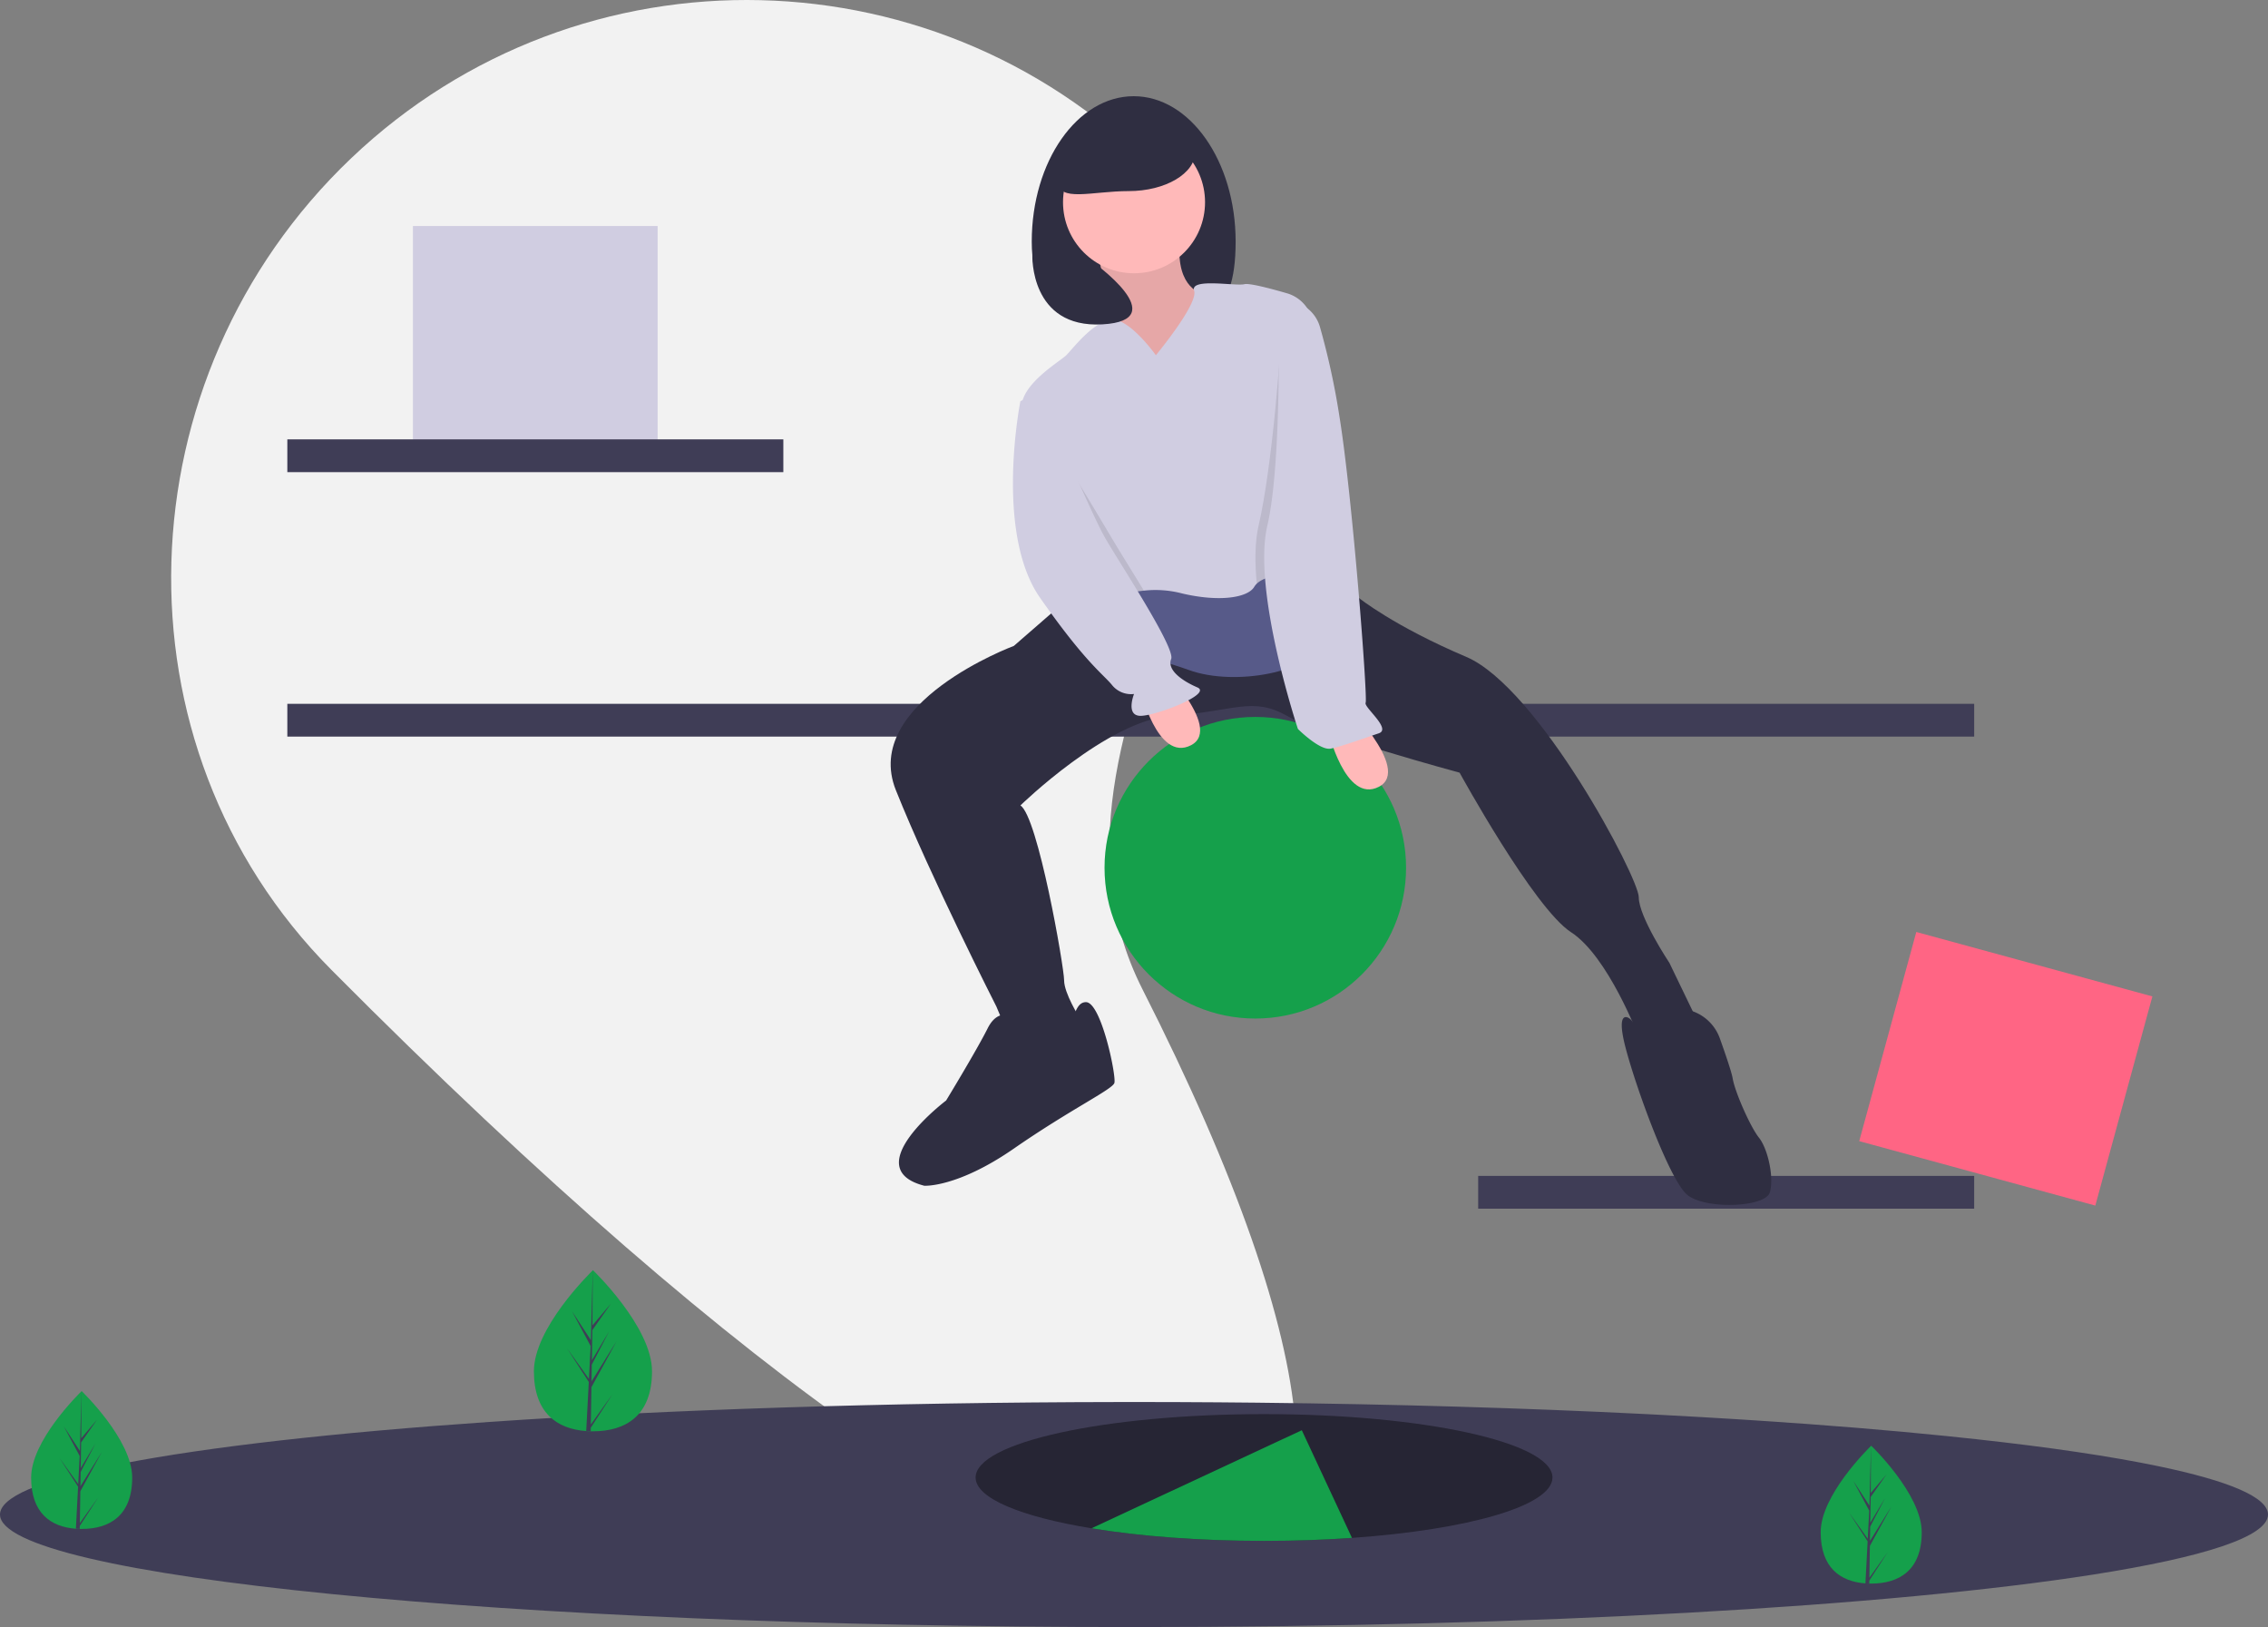 <svg xmlns="http://www.w3.org/2000/svg" id="fd76c7f9-14b3-4edf-9f76-a441c96e835e" data-name="Layer 1" width="1037.97" height="744.459" viewBox="0 0 1037.97 744.459" class="injected-svg gridItem__media" xmlns:xlink="http://www.w3.org/1999/xlink"><rect x="0" y="0" width="1037.97" height="744.459" fill="#808080" stroke="none"/><title>throw down</title><path d="M603.92,530.504c173.604,342.068,17.221,382.024-371.262-9.005-102.216-102.886-96.003-271.228,9.005-371.262s271.228-96.003,371.262,9.005S538.284,401.177,603.92,530.504Z" transform="translate(-81.015 -77.77)" fill="#F2F2F2"></path><rect x="188.976" y="103.417" width="112" height="99.201" fill="#D0CDE1"></rect><rect x="131.5" y="201.032" width="227" height="15" fill="#3F3D56"></rect><rect x="676.5" y="538.032" width="227" height="15" fill="#3F3D56"></rect><rect x="131.5" y="322.032" width="772" height="15" fill="#3F3D56"></rect><circle cx="574.5" cy="397.032" r="69" fill="#15A04B"></circle><path d="M646.515,188.306c0,36.738-15.817,37.879-41.585,37.879s-51.727-1.141-51.727-37.879,20.889-66.52,46.656-66.52S646.515,151.568,646.515,188.306Z" transform="translate(-81.015 -77.77)" fill="#2F2E41"></path><path d="M582.515,189.802s11,46,7,51,34,16,34,16l16-44-9-1s-13-3-9-28S582.515,189.802,582.515,189.802Z" transform="translate(-81.015 -77.77)" fill="#FFB9B9"></path><path d="M582.515,189.802s11,46,7,51,34,16,34,16l16-44-9-1s-13-3-9-28S582.515,189.802,582.515,189.802Z" transform="translate(-81.015 -77.77)" opacity="0.1"></path><circle cx="519" cy="92.532" r="32.5" fill="#FFB9B9"></circle><path d="M568.015,353.302l-23,20s-70,26-54,66,46,99,46,99l8,19h20l13-6-3-8s-7-11-7-17-12-75-20-80c0,0,40-39,69-41s37-9,53,0,79,26,79,26,34,62,51,73,31,48,31,48l28-5-14-29s-14-21-14-30-46-96-79-110S703.019,351.43,703.019,351.43l-73.004,4.872Z" transform="translate(-81.015 -77.77)" fill="#2F2E41"></path><path d="M545.015,543.302s-7-5-12,5-19,33-19,33-41,31-10,39c0,0,15,1,41-17s45-27,46-30-6-37-13-37-5,16-13,16a92.047,92.047,0,0,0-17,2Z" transform="translate(-81.015 -77.77)" fill="#2F2E41"></path><path d="M868.148,552.971A20.495,20.495,0,0,0,841.791,540.526c-1.536.576-2.576,1.176-2.776,1.776-1,3-10.05,4.482-11.025,2.741s-7.975-6.741-2.975,12.259,20,60,28,67,36,6,38-1-1-20-5-25-11-21-12-27C873.544,568.479,870.859,560.562,868.148,552.971Z" transform="translate(-81.015 -77.77)" fill="#2F2E41"></path><path d="M688.773,411.809s7.868,33.912,23.315,25.944-16.935-39.707-16.935-39.707Z" transform="translate(-81.015 -77.77)" fill="#FFB9B9"></path><path d="M602.773,392.809s7.868,33.912,23.315,25.944-16.935-39.707-16.935-39.707Z" transform="translate(-81.015 -77.77)" fill="#FFB9B9"></path><path d="M580.015,341.302s-6,24,2,30,21,5,43,13,57,0,58-11-5-55-5-55Z" transform="translate(-81.015 -77.77)" fill="#575A89"></path><path d="M679.015,337.302c-11.57,3.56-19.18,3.95-22.83,7.53a7.009,7.009,0,0,0-1.17,1.47c-3,5-16,7-33,3a47.997,47.997,0,0,0-17.47-1.28c-5.81.59-11.66,1.82-22.53,1.28-18.97-.95-28.04-63.06-32.34-79.7-.23-.91-.45-1.68-.66-2.3-4-12,17-24,20-27s12-15,20.28-16.25c8.27-1.25,20.72,16.25,20.72,16.25s19.5-23.5,17.5-29.5,19-2,23-3c2.26-.57,11.7,1.9,19.49,4.16a16.639,16.639,0,0,1,11.97,14.68c.13,1.63.27,3.4.41,5.3C684.865,264.602,688.945,334.252,679.015,337.302Z" transform="translate(-81.015 -77.77)" fill="#D0CDE1"></path><path d="M604.545,348.022c-5.81.59-11.66,1.82-22.53,1.28-18.97-.95-28.04-63.06-32.34-79.7.72-5.18,1.34-8.3,1.34-8.3l5.5,7.5s26.5,43.5,33.5,55.5C592.875,329.202,598.745,338.452,604.545,348.022Z" transform="translate(-81.015 -77.77)" opacity="0.1"></path><path d="M557.015,257.302l-9,4s-12,60,9,90,29,35,33,40a11.194,11.194,0,0,0,10,4s-4,10,3,10,33-10,26-13-14-8-12-13-23-43-30-55S557.015,257.302,557.015,257.302Z" transform="translate(-81.015 -77.77)" fill="#D0CDE1"></path><path d="M679.015,337.302c-11.57,3.56-19.18,3.95-22.83,7.53-.92-9.88-.88-19.19.83-26.53,6.146-26.341,10.785-83.38,10.5-97.5-.034-1.676.324,1,2,1v1c7.4,0,9.48-2.63,11.56,4.47.42,1.42.86,2.98,1.31,4.67C684.865,264.602,688.945,334.252,679.015,337.302Z" transform="translate(-81.015 -77.77)" opacity="0.1"></path><path d="M666.015,215.302h3.064A16.661,16.661,0,0,1,685.074,227.272a340.927,340.927,0,0,1,8.941,41.03c6,37,13,129,12,131s12,12,6,14-17,6-22,7-15-9-15-9-21-63-14-93S666.015,215.302,666.015,215.302Z" transform="translate(-81.015 -77.77)" fill="#D0CDE1"></path><path d="M628.037,147.193c0,9.95-13.65,18.016-30.488,18.016s-32.336,5.33-32.336-4.619S580.711,129.177,597.549,129.177,628.037,137.243,628.037,147.193Z" transform="translate(-81.015 -77.77)" fill="#2F2E41"></path><path d="M553.48,194.541s-1.244,33.492,32.037,31.644-4.498-28.628-4.498-28.628Z" transform="translate(-81.015 -77.77)" fill="#2F2E41"></path><rect x="942.991" y="517.187" width="112" height="99.201" transform="translate(103.427 -320.761) rotate(15.263)" fill="#FF6584"></rect><path d="M1118.985,770.74c0,10.11-29.38,19.55-80.14,27.5-91.98,14.42-254.15,23.99-438.85,23.99-286.62,0-518.98-23.05-518.98-51.49,0-3.93,4.46-7.78,12.91-11.46,9.53-4.17,24.15-8.14,43.17-11.85,39.21-7.65,97.14-14.19,167.8-19.05,82.02-5.63,181.21-8.98,288.21-9.11q3.435-.015,6.89-.01,19.335,0,38.33.14,8.925.06,17.77.16c63.02.67,122.66,2.46,176.86,5.16,2.42.12,4.83.25,7.23.37.82.04,1.64.09,2.46.13.22.01.44.02.66.04q15.975.84,31.25,1.79,5.01.3,9.93.63c31.87,2.07,61.29,4.48,87.75,7.19q6.78.69,13.3,1.41c33.48,3.67,61.67,7.84,83.39,12.37C1101.025,755.34,1118.985,762.83,1118.985,770.74Z" transform="translate(-81.015 -77.77)" fill="#3F3D56"></path><path d="M791.515,753.802c0,12.94-38.54,23.89-91.76,27.63-12.68.89-26.21,1.37-40.24,1.37-29.62,0-56.95-2.14-78.98-5.76h-.01c-32.18-5.29-53.01-13.73-53.01-23.24,0-16.02,59.1-29,132-29S791.515,737.782,791.515,753.802Z" transform="translate(-81.015 -77.77)" opacity="0.4"></path><path d="M699.755,781.432c-12.68.89-26.21,1.37-40.24,1.37-29.62,0-56.95-2.14-78.98-5.76l96.26-44.87Z" transform="translate(-81.015 -77.77)" fill="#15A04B"></path><path d="M141.515,753.837c0,17.417-10.353,23.498-23.125,23.498-.296,0-.592-.004-.885-.011-.592-.013-1.179-.04-1.758-.081-11.527-.815-20.482-7.209-20.482-23.406,0-16.759,21.416-37.909,23.029-39.478l.002-.002c.062-.062.094-.092.094-.092S141.515,736.423,141.515,753.837Z" transform="translate(-81.015 -77.77)" fill="#15A04B"></path><path d="M117.547,774.67l8.458-11.817-8.48,13.115-.021,1.356c-.592-.013-1.179-.04-1.758-.081l.911-17.423-.006-.136.015-.023.087-1.647-8.501-13.147,8.526,11.913.021.349.687-13.164L110.21,730.378l7.366,11.276.717-27.295.002-.094v.092L118.177,735.88l7.245-8.533-7.275,10.387-.192,11.787,6.766-11.313-6.794,13.047-.106,6.553,9.818-15.746L117.783,760.095Z" transform="translate(-81.015 -77.77)" fill="#3F3D56"></path><path d="M960.515,778.837c0,17.417-10.353,23.498-23.125,23.498-.296,0-.592-.004-.885-.011-.592-.013-1.179-.04-1.758-.081-11.527-.815-20.482-7.209-20.482-23.406,0-16.759,21.416-37.909,23.029-39.478l.002-.002c.062-.062.094-.092.094-.092S960.515,761.423,960.515,778.837Z" transform="translate(-81.015 -77.77)" fill="#15A04B"></path><path d="M936.547,799.67l8.458-11.817-8.48,13.115-.021,1.356c-.592-.013-1.179-.04-1.758-.081l.911-17.423-.006-.136.015-.023.087-1.647-8.501-13.147,8.526,11.913.021.349.687-13.164-7.277-13.586,7.366,11.276.717-27.295.002-.094v.092L937.177,760.88l7.245-8.533-7.275,10.387-.192,11.787,6.766-11.313-6.794,13.047-.106,6.553,9.818-15.746L936.783,785.095Z" transform="translate(-81.015 -77.77)" fill="#3F3D56"></path><path d="M379.418,705.194c0,20.356-12.1,27.464-27.028,27.464-.346,0-.692-.005-1.035-.012-.692-.015-1.378-.047-2.055-.095-13.473-.953-23.939-8.426-23.939-27.357,0-19.588,25.031-44.307,26.916-46.141l.002-.002c.072-.072.109-.107.109-.107S379.418,684.84,379.418,705.194Z" transform="translate(-81.015 -77.77)" fill="#15A04B"></path><path d="M351.405,729.543l9.886-13.811-9.911,15.329-.025,1.585c-.692-.015-1.378-.047-2.055-.095l1.065-20.364-.007-.159L350.375,712l.102-1.925-9.936-15.366,9.965,13.923.025.408.803-15.386-8.505-15.879,8.61,13.18.838-31.901.002-.109v.107l-.139,25.155,8.468-9.973-8.503,12.14-.224,13.777,7.908-13.222L351.85,702.176l-.124,7.659,11.475-18.404-11.52,21.075Z" transform="translate(-81.015 -77.77)" fill="#3F3D56"></path></svg>